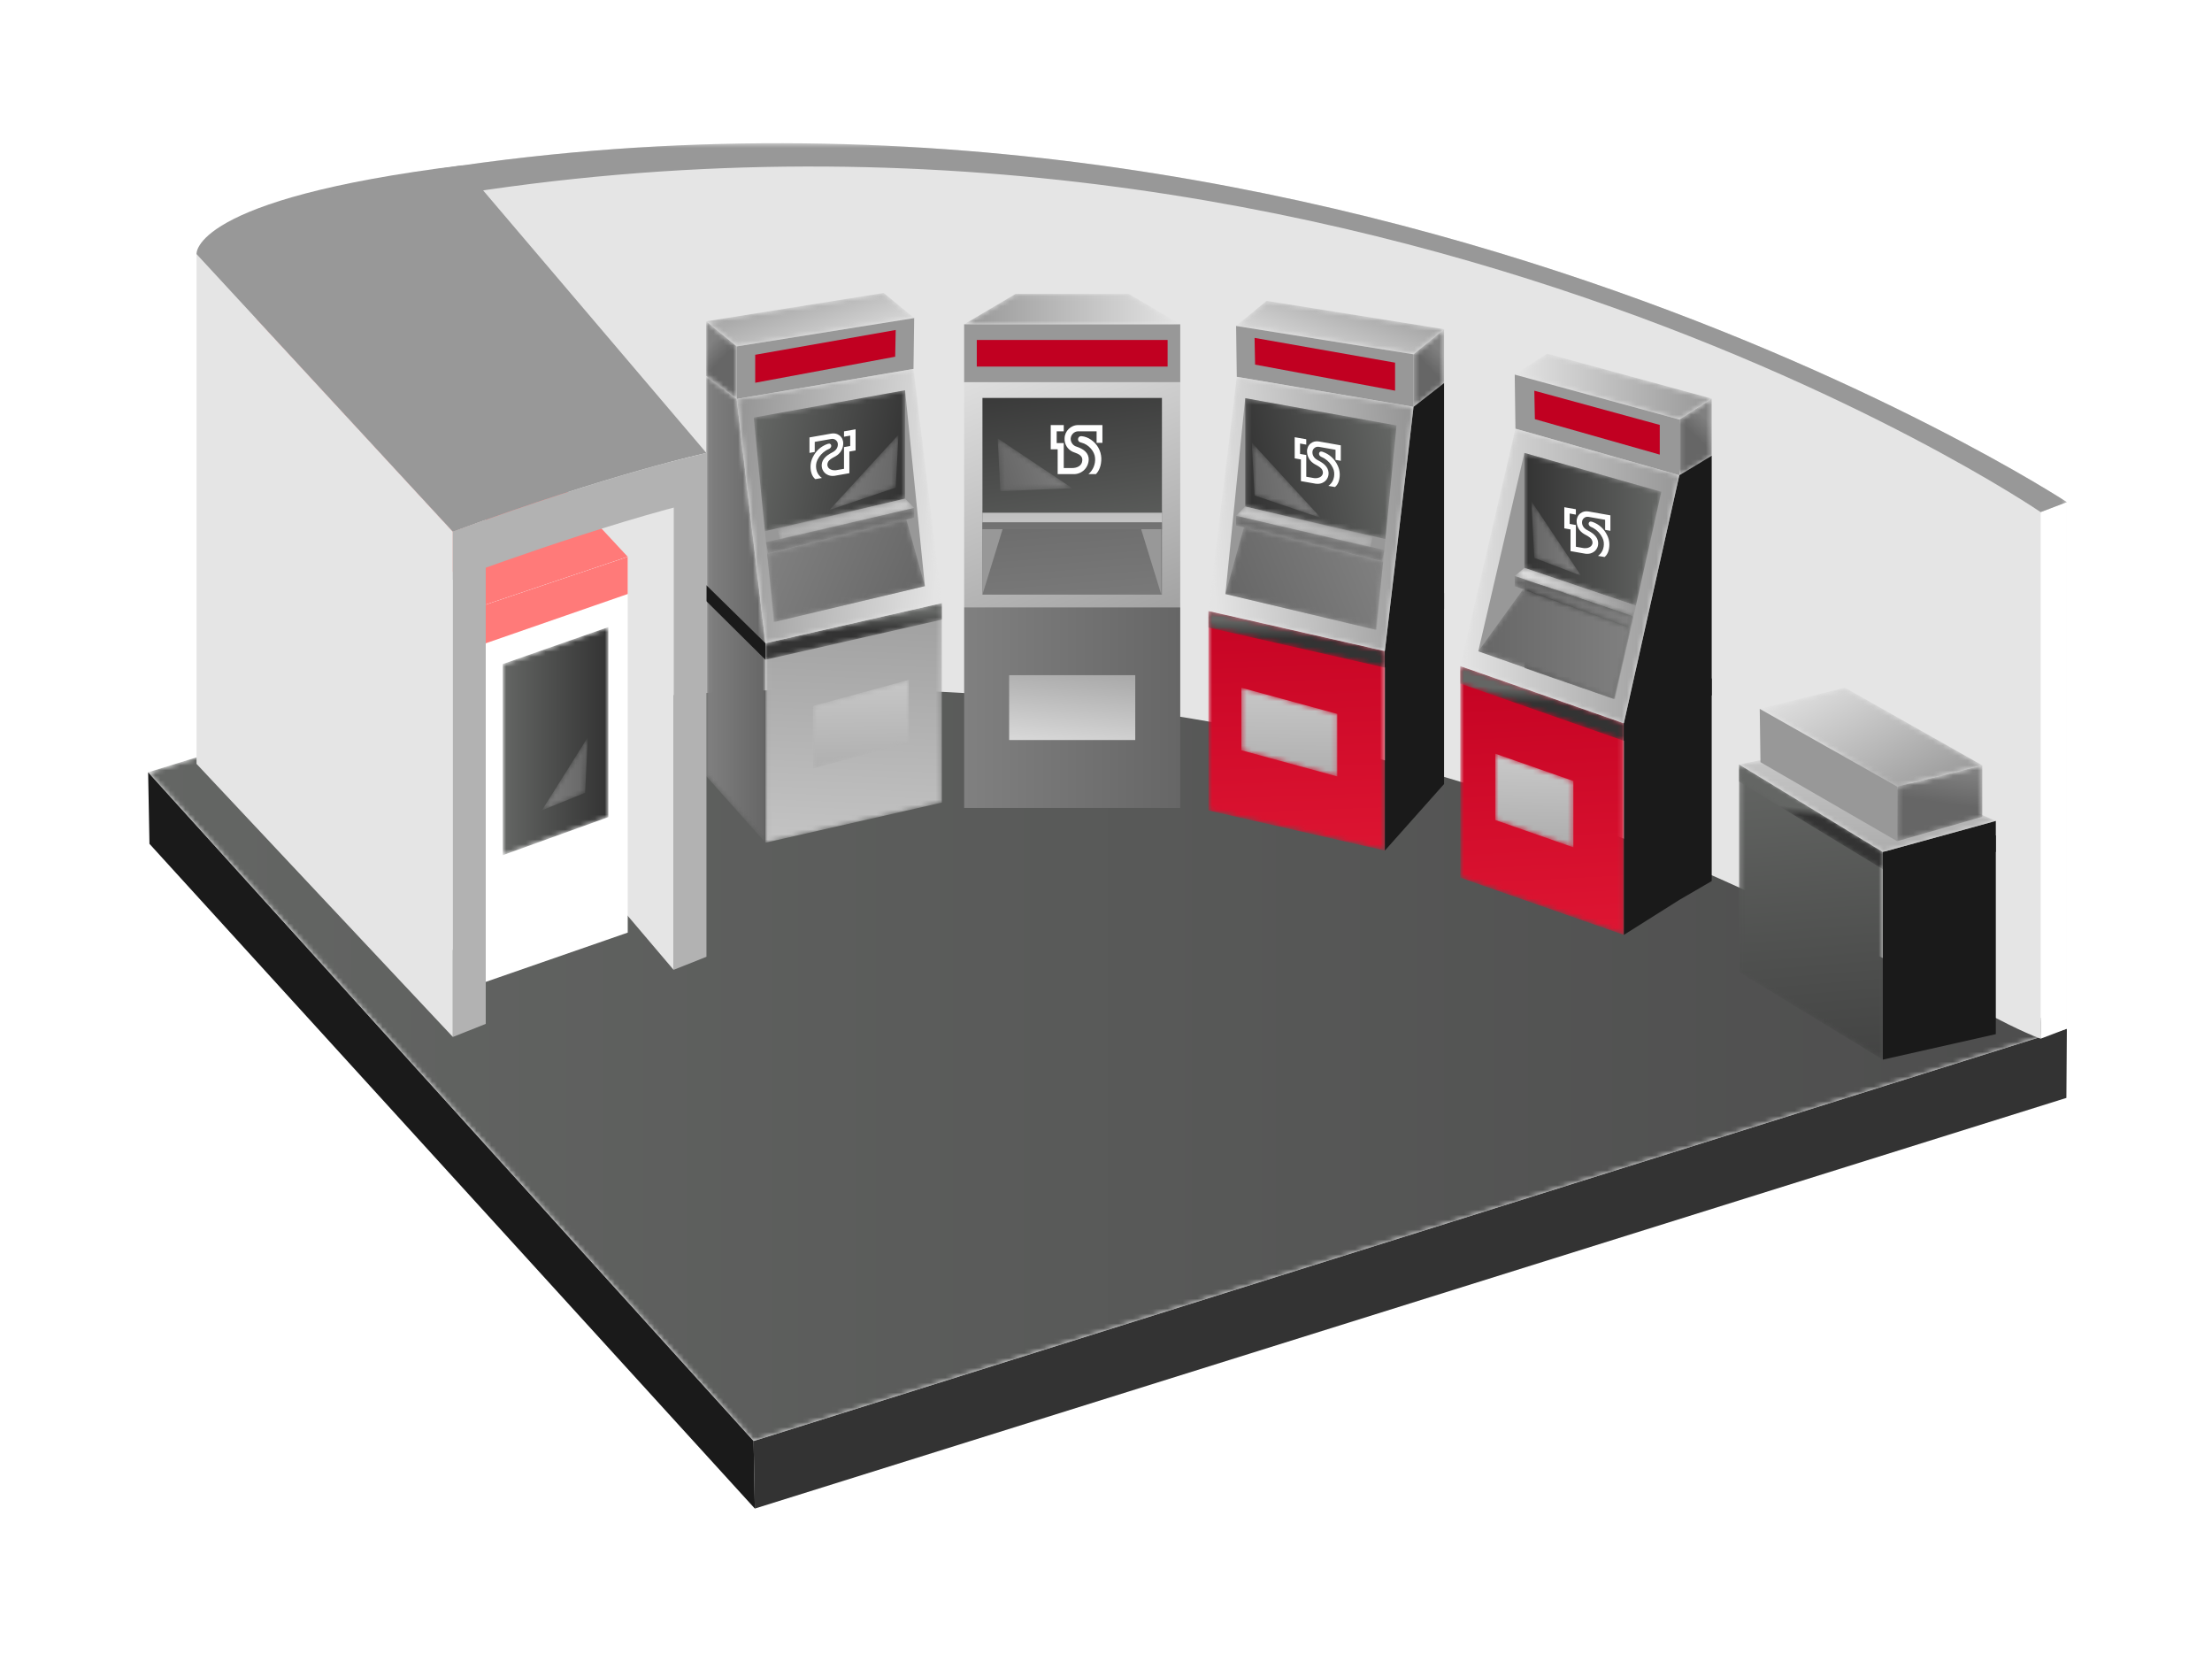 <svg xmlns="http://www.w3.org/2000/svg" xmlns:xlink="http://www.w3.org/1999/xlink" width="448" height="335" viewBox="0 0 448 335">
    <defs>
        <linearGradient id="prefix__b" x1="0%" x2="100%" y1="50%" y2="50%">
            <stop offset="0%" stop-color="#646664"/>
            <stop offset="100%" stop-color="#4D4D4D"/>
        </linearGradient>
        <linearGradient id="prefix__g" x1="100%" x2="-.003%" y1="50.003%" y2="50.003%">
            <stop offset="0%" stop-color="#979797"/>
            <stop offset="100%" stop-color="#E4E4E4"/>
        </linearGradient>
        <linearGradient id="prefix__j" x1="63.359%" x2="50.751%" y1="17.828%" y2="49.484%">
            <stop offset="0%" stop-color="gray"/>
            <stop offset="100%" stop-color="#666"/>
        </linearGradient>
        <linearGradient id="prefix__m" x1="47.962%" x2="53.912%" y1="-14.093%" y2="173.009%">
            <stop offset="0%" stop-color="#C10021"/>
            <stop offset="100%" stop-color="#F0233D"/>
        </linearGradient>
        <linearGradient id="prefix__p" x1="51.459%" x2="50.025%" y1="31.003%" y2="49.676%">
            <stop offset="0%" stop-color="#646664"/>
            <stop offset="100%" stop-color="#333"/>
        </linearGradient>
        <linearGradient id="prefix__s" x1="47.286%" x2="53.089%" y1="176.265%" y2="-93.544%">
            <stop offset="0%" stop-color="#979797"/>
            <stop offset="100%" stop-color="#E4E4E4"/>
        </linearGradient>
        <linearGradient id="prefix__v" x1="99.999%" x2="0%" y1="50%" y2="50%">
            <stop offset="0%" stop-color="#979797"/>
            <stop offset="100%" stop-color="#E4E4E4"/>
        </linearGradient>
        <linearGradient id="prefix__y" x1="99.999%" x2=".001%" y1="50%" y2="50%">
            <stop offset="0%" stop-color="#646664"/>
            <stop offset="100%" stop-color="#333"/>
        </linearGradient>
        <linearGradient id="prefix__B" x1="100.002%" x2=".002%" y1="50%" y2="50%">
            <stop offset="0%" stop-color="#646664"/>
            <stop offset="100%" stop-color="#333"/>
        </linearGradient>
        <linearGradient id="prefix__E" x1="99.998%" x2="-.005%" y1="50.002%" y2="50.002%">
            <stop offset="0%" stop-color="#979797"/>
            <stop offset="100%" stop-color="#E4E4E4"/>
        </linearGradient>
        <linearGradient id="prefix__H" x1="100%" x2="-.005%" y1="50%" y2="50%">
            <stop offset="0%" stop-color="gray"/>
            <stop offset="100%" stop-color="#666"/>
        </linearGradient>
        <linearGradient id="prefix__K" x1="100.011%" x2=".004%" y1="50%" y2="50%">
            <stop offset="0%" stop-color="gray"/>
            <stop offset="100%" stop-color="#666"/>
        </linearGradient>
        <linearGradient id="prefix__N" x1="100.001%" x2="0%" y1="50.001%" y2="50.001%">
            <stop offset="0%" stop-color="gray"/>
            <stop offset="100%" stop-color="#666"/>
        </linearGradient>
        <linearGradient id="prefix__Q" x1="99.998%" x2="-.002%" y1="15.688%" y2="84.314%">
            <stop offset="0%" stop-color="#979797"/>
            <stop offset="100%" stop-color="#E4E4E4"/>
        </linearGradient>
        <linearGradient id="prefix__T" x1="63.353%" x2="50.748%" y1="19.131%" y2="49.467%">
            <stop offset="0%" stop-color="gray"/>
            <stop offset="100%" stop-color="#666"/>
        </linearGradient>
        <linearGradient id="prefix__W" x1="48.096%" x2="53.655%" y1="-22.232%" y2="188.626%">
            <stop offset="0%" stop-color="#C10021"/>
            <stop offset="100%" stop-color="#F0233D"/>
        </linearGradient>
        <linearGradient id="prefix__Z" x1="51.664%" x2="50.029%" y1="18.243%" y2="49.452%">
            <stop offset="0%" stop-color="#646664"/>
            <stop offset="100%" stop-color="#333"/>
        </linearGradient>
        <linearGradient id="prefix__ac" x1="47.508%" x2="52.83%" y1="200.61%" y2="-121.231%">
            <stop offset="0%" stop-color="#979797"/>
            <stop offset="100%" stop-color="#E4E4E4"/>
        </linearGradient>
        <linearGradient id="prefix__af" x1="100%" x2="0%" y1="43.394%" y2="56.584%">
            <stop offset="0%" stop-color="#979797"/>
            <stop offset="100%" stop-color="#E4E4E4"/>
        </linearGradient>
        <linearGradient id="prefix__ai" x1="99.997%" x2="-.001%" y1="39.829%" y2="58.773%">
            <stop offset="0%" stop-color="#646664"/>
            <stop offset="100%" stop-color="#333"/>
        </linearGradient>
        <linearGradient id="prefix__al" x1="100.001%" x2="-.002%" y1="22.259%" y2="80.653%">
            <stop offset="0%" stop-color="#979797"/>
            <stop offset="100%" stop-color="#E4E4E4"/>
        </linearGradient>
        <linearGradient id="prefix__ao" x1="99.999%" x2="-.002%" y1="20.756%" y2="78.312%">
            <stop offset="0%" stop-color="gray"/>
            <stop offset="100%" stop-color="#666"/>
        </linearGradient>
        <linearGradient id="prefix__ar" x1="100.001%" x2=".004%" y1="41.905%" y2="58.089%">
            <stop offset="0%" stop-color="gray"/>
            <stop offset="100%" stop-color="#666"/>
        </linearGradient>
        <linearGradient id="prefix__au" x1="100.002%" x2="-.001%" y1="37.443%" y2="64.46%">
            <stop offset="0%" stop-color="gray"/>
            <stop offset="100%" stop-color="#666"/>
        </linearGradient>
        <linearGradient id="prefix__ax" x1=".001%" x2="100.001%" y1="15.685%" y2="84.305%">
            <stop offset="0%" stop-color="#979797"/>
            <stop offset="100%" stop-color="#E4E4E4"/>
        </linearGradient>
        <linearGradient id="prefix__aA" x1="36.643%" x2="49.248%" y1="19.132%" y2="49.469%">
            <stop offset="0%" stop-color="gray"/>
            <stop offset="100%" stop-color="#666"/>
        </linearGradient>
        <linearGradient id="prefix__aD" x1=".004%" x2="99.997%" y1="50%" y2="50%">
            <stop offset="0%" stop-color="gray"/>
            <stop offset="100%" stop-color="#666"/>
        </linearGradient>
        <linearGradient id="prefix__aG" x1="51.904%" x2="46.345%" y1="-22.232%" y2="188.626%">
            <stop offset="0%" stop-color="#979797"/>
            <stop offset="100%" stop-color="#E4E4E4"/>
        </linearGradient>
        <linearGradient id="prefix__aJ" x1="48.336%" x2="49.971%" y1="18.244%" y2="49.456%">
            <stop offset="0%" stop-color="#646664"/>
            <stop offset="100%" stop-color="#333"/>
        </linearGradient>
        <linearGradient id="prefix__aM" x1="52.491%" x2="47.169%" y1="200.609%" y2="-121.232%">
            <stop offset="0%" stop-color="#979797"/>
            <stop offset="100%" stop-color="#E4E4E4"/>
        </linearGradient>
        <linearGradient id="prefix__aP" x1="-.001%" x2="100%" y1="43.394%" y2="56.584%">
            <stop offset="0%" stop-color="#979797"/>
            <stop offset="100%" stop-color="#E4E4E4"/>
        </linearGradient>
        <linearGradient id="prefix__aS" x1=".002%" x2="100.004%" y1="39.826%" y2="58.772%">
            <stop offset="0%" stop-color="#646664"/>
            <stop offset="100%" stop-color="#333"/>
        </linearGradient>
        <linearGradient id="prefix__aV" x1="-.002%" x2="100.002%" y1="22.258%" y2="80.652%">
            <stop offset="0%" stop-color="#979797"/>
            <stop offset="100%" stop-color="#E4E4E4"/>
        </linearGradient>
        <linearGradient id="prefix__aY" x1=".001%" x2="100.001%" y1="20.755%" y2="78.311%">
            <stop offset="0%" stop-color="gray"/>
            <stop offset="100%" stop-color="#666"/>
        </linearGradient>
        <linearGradient id="prefix__bb" x1="-.003%" x2="99.994%" y1="41.907%" y2="58.092%">
            <stop offset="0%" stop-color="gray"/>
            <stop offset="100%" stop-color="#666"/>
        </linearGradient>
        <linearGradient id="prefix__be" x1="-.002%" x2="100%" y1="37.441%" y2="64.461%">
            <stop offset="0%" stop-color="gray"/>
            <stop offset="100%" stop-color="#666"/>
        </linearGradient>
        <linearGradient id="prefix__bh" x1="47.907%" x2="54.019%" y1="-3.082%" y2="151.873%">
            <stop offset="0%" stop-color="#646664"/>
            <stop offset="100%" stop-color="#333"/>
        </linearGradient>
        <linearGradient id="prefix__bk" x1="50.994%" x2="50.018%" y1="42.387%" y2="49.869%">
            <stop offset="0%" stop-color="#646664"/>
            <stop offset="100%" stop-color="#333"/>
        </linearGradient>
        <linearGradient id="prefix__bn" x1="50.996%" x2="48.968%" y1="179.192%" y2="-97.359%">
            <stop offset="0%" stop-color="#979797"/>
            <stop offset="100%" stop-color="#E4E4E4"/>
        </linearGradient>
        <linearGradient id="prefix__bq" x1="100.001%" x2="0%" y1="90.962%" y2="9.042%">
            <stop offset="0%" stop-color="#979797"/>
            <stop offset="100%" stop-color="#E4E4E4"/>
        </linearGradient>
        <linearGradient id="prefix__bt" x1="56.887%" x2="49.813%" y1="4.718%" y2="49.038%">
            <stop offset="0%" stop-color="gray"/>
            <stop offset="100%" stop-color="#666"/>
        </linearGradient>
        <linearGradient id="prefix__bw" x1="-.001%" x2="100%" y1="49.999%" y2="49.999%">
            <stop offset="0%" stop-color="#646664"/>
            <stop offset="100%" stop-color="#333"/>
        </linearGradient>
        <linearGradient id="prefix__bz" x1="-.008%" x2="100.012%" y1="49.996%" y2="49.996%">
            <stop offset="0%" stop-color="gray"/>
            <stop offset="100%" stop-color="#666"/>
        </linearGradient>
        <linearGradient id="prefix__bH" x1="82.064%" x2="22.58%" y1="133.571%" y2="-21.479%">
            <stop offset="0%" stop-color="#979797"/>
            <stop offset="100%" stop-color="#E4E4E4"/>
        </linearGradient>
        <linearGradient id="prefix__bI" x1=".001%" x2="100.003%" y1="49.999%" y2="49.999%">
            <stop offset="0%" stop-color="gray"/>
            <stop offset="100%" stop-color="#666"/>
        </linearGradient>
        <linearGradient id="prefix__bJ" x1="72.177%" x2="31.029%" y1="-49.209%" y2="134.859%">
            <stop offset="0%" stop-color="#979797"/>
            <stop offset="100%" stop-color="#E4E4E4"/>
        </linearGradient>
        <linearGradient id="prefix__bK" x1="68.997%" x2="33.75%" y1="160.454%" y2="-44.464%">
            <stop offset="0%" stop-color="gray"/>
            <stop offset="100%" stop-color="#666"/>
        </linearGradient>
        <linearGradient id="prefix__bM" x1=".002%" x2="100.001%" y1="49.996%" y2="49.996%">
            <stop offset="0%" stop-color="#979797"/>
            <stop offset="100%" stop-color="#E4E4E4"/>
        </linearGradient>
        <linearGradient id="prefix__bO" x1="59.228%" x2="42.106%" y1="-620.575%" y2="623.584%">
            <stop offset="0%" stop-color="#979797"/>
            <stop offset="100%" stop-color="#E4E4E4"/>
        </linearGradient>
        <linearGradient id="prefix__bP" x1="59.228%" x2="42.106%" y1="720.601%" y2="-523.476%">
            <stop offset="0%" stop-color="gray"/>
            <stop offset="100%" stop-color="#666"/>
        </linearGradient>
        <linearGradient id="prefix__bQ" x1="72.919%" x2="30.395%" y1="147.303%" y2="-33.222%">
            <stop offset="0%" stop-color="#646664"/>
            <stop offset="100%" stop-color="#333"/>
        </linearGradient>
        <linearGradient id="prefix__bS" x1="100.001%" x2=".004%" y1="34.652%" y2="59.523%">
            <stop offset="0%" stop-color="gray"/>
            <stop offset="100%" stop-color="#666"/>
        </linearGradient>
        <path id="prefix__a" d="M36.387 10.661L0 21.908l122.627 135.419 265.978-83.5C365.092 65.265 273.114.663 132.71.66 102.741.659 70.575 3.602 36.387 10.661"/>
        <path id="prefix__d" d="M0.386 0.524L352.604 0.524 352.604 179.827 0.386 179.827z"/>
        <path id="prefix__f" d="M0.781 4.381L34.123 13.469 40.675 9.23 7.332 0.141z"/>
        <path id="prefix__i" d="M0.123 4.469L0.123 15.749 6.675 11.937 6.675 0.23z"/>
        <path id="prefix__l" d="M0.75 43.258L33.876 54.835 33.876 11.988 0.75 0.411z"/>
        <path id="prefix__o" d="M0.75 3.961L33.876 15.537 33.876 11.988 0.75 0.411z"/>
        <path id="prefix__r" d="M0.84 13.578L16.658 19.105 16.658 5.669 0.84 0.14z"/>
        <path id="prefix__u" d="M0.75 48.411L33.876 59.988 45.123 9.749 11.927 0.328z"/>
        <path id="prefix__x" d="M0.739 23.505L23.313 31.154 28.472 8.108 0.739 0.237z"/>
        <path id="prefix__A" d="M0.739 18.8L18.9 25.079 22.851 7.431 0.739 0.983z"/>
        <path id="prefix__D" d="M0.781 2.158L24.816 10.372 25.313 8.154 2.739 0.505z"/>
        <path id="prefix__G" d="M0.781 2.228L24.298 10.685 24.816 8.372 0.781 0.158z"/>
        <path id="prefix__J" d="M0.749 11.494L10.221 15.105 0.156 0.032z"/>
        <path id="prefix__M" d="M0.401 13.408L27.9 23.079 31.298 8.685 9.484 0.841z"/>
        <path id="prefix__P" d="M0.348 5.532L36.289 11.268 42.467 6.183 6.525 0.446z"/>
        <path id="prefix__S" d="M0.289 5.268L0.289 15.903 6.467 11.22 6.467 0.183z"/>
        <path id="prefix__V" d="M0.739 40.645L36.476 48.765 36.476 8.371 0.739 0.252z"/>
        <path id="prefix__Y" d="M0.739 3.598L36.476 11.718 36.476 8.371 0.739 0.252z"/>
        <path id="prefix__ab" d="M0.423 13.456L19.844 18.749 19.844 6.082 0.423 0.788z"/>
        <path id="prefix__ae" d="M0.739 48.252L36.476 56.371 42.289 6.903 6.487 0.828z"/>
        <path id="prefix__ah" d="M0.195 22.089L28.585 28.683 30.848 5.675 0.195 0.153z"/>
        <path id="prefix__ak" d="M0.348 1.973L27.515 8.434 27.983 6.26 2.195 0.089z"/>
        <path id="prefix__an" d="M0.348 2.924L29.889 10.173 30.378 7.907 0.348 0.973z"/>
        <path id="prefix__aq" d="M1.09 10.859L14.528 15.402 0.53 0.152z"/>
        <path id="prefix__at" d="M0.181 13.813L30.614 21.073 32.133 7.269 3.954 0.219z"/>
        <path id="prefix__aw" d="M0.032 6.583L6.21 11.669 42.151 5.93 35.974 0.846z"/>
        <path id="prefix__az" d="M0.032 11.619L6.21 16.302 6.21 5.669 0.032 0.583z"/>
        <path id="prefix__aC" d="M0.032 81.693L12.023 95.165 12.023 54.772 6.21 5.302 0.032 0.497z"/>
        <path id="prefix__aF" d="M0.023 8.772L0.023 49.165 35.76 41.046 35.76 0.652z"/>
        <path id="prefix__aI" d="M0.023 8.772L0.023 12.117 35.76 3.998 35.76 0.652z"/>
        <path id="prefix__aL" d="M0.655 5.482L0.655 18.149 20.076 12.855 20.076 0.188z"/>
        <path id="prefix__aO" d="M0.21 6.302L6.023 55.772 41.76 47.652 36.011 0.227z"/>
        <path id="prefix__aR" d="M0.651 6.075L2.914 29.083 31.303 22.489 31.303 0.554z"/>
        <path id="prefix__aU" d="M0.516 6.66L0.984 8.834 28.151 2.373 26.303 0.489z"/>
        <path id="prefix__aX" d="M0.121 7.307L0.609 9.573 30.151 2.324 30.151 0.373z"/>
        <path id="prefix__ba" d="M0.971 15.801L14.409 11.257 14.969 0.552z"/>
        <path id="prefix__bd" d="M0.366 7.669L1.885 21.472 32.318 14.214 28.544 0.62z"/>
        <path id="prefix__bg" d="M0.2 42.356L29.324 60.094 29.324 18.056 0.2 0.319z"/>
        <path id="prefix__bj" d="M0.2 3.801L29.324 21.538 29.324 18.056 0.2 0.319z"/>
        <path id="prefix__bm" d="M0.2 4.319L29.324 22.056 52.215 15.757 17.85 0.796z"/>
        <path id="prefix__bp" d="M0.405 5.067L28.241 20.799 45.48 16.505 17.644 0.772z"/>
        <path id="prefix__bs" d="M0.241 4.799L0.241 15.867 17.48 10.914 17.48 0.505z"/>
        <path id="prefix__bv" d="M0.816 7.992L0.816 46.696 22.216 38.976 22.216 0.501z"/>
        <path id="prefix__by" d="M0.759 15.604L9.505 12.06 10.051 0.815z"/>
        <path id="prefix__bB" d="M1.104 0.2L1.605 0.2 1.605 106.827 1.104 106.827z"/>
        <path id="prefix__bD" d="M0.387 0.524L352.605 0.524 352.605 181.853 0.387 181.853z"/>
        <path id="prefix__bF" d="M0 277L388.605 277 388.605 0.524 0 0.524z"/>
        <path id="prefix__bL" d="M22.153 0.034L10.693 0.034 0.271 6.194 22.153 6.194 44.034 6.194 33.612 0.034z"/>
        <path id="prefix__bR" d="M0.608 10.994L15.153 10.37 0.049 0.286z"/>
    </defs>
    <g fill="none" fill-rule="evenodd">
        <path fill="#333" d="M122.627 263.803L122.88 277.476 388.508 194.321 388.605 180.303z" transform="translate(30 28)"/>
        <path fill="#1A1A1A" d="M0.27 142.869L122.88 277.476 122.627 263.803 0 128.384z" transform="translate(30 28)"/>
        <g transform="translate(30 28) translate(0 106.476)">
            <mask id="prefix__c" fill="#fff">
                <use xlink:href="#prefix__a"/>
            </mask>
            <path fill="url(#prefix__b)" d="M36.387 10.661L0 21.908l122.627 135.419 265.978-83.5C365.092 65.265 273.114.663 132.71.66 102.741.659 70.575 3.602 36.387 10.661" mask="url(#prefix__c)"/>
        </g>
        <g transform="translate(30 28) translate(36 .476)">
            <mask id="prefix__e" fill="#fff">
                <use xlink:href="#prefix__d"/>
            </mask>
            <path fill="#E5E5E5" d="M352.604 179.827C324.074 169.437 194.745 76.263.386 116.391V9.764C194.746-30.364 352.604 73.2 352.604 73.2v106.627" mask="url(#prefix__e)"/>
            <path fill="#E5E5E5" d="M347.302 181.853c-28.53-10.39-147.25-100.664-341.607-60.535V14.69c194.357-40.13 341.607 60.536 341.607 60.536v106.626"/>
            <path fill="#B2B2B2" d="M0.387 9.765L5.695 14.691 5.695 121.318 0.387 116.661z"/>
            <path fill="#FFF" d="M347.302 181.853L352.605 179.828 352.605 73.201 347.302 75.227zM256.101 83.557l2.8.75-.002-.015v-4.02l.002-.04 1.167.313v-3.978c-.726-.195-1.448-.39-2.173-.583v1.01c.39.106.776.209 1.163.313v1.954c-.019-.005-.034-.01-.05-.013l-1.063-.285c-.06-.015-.053-.02-.053.04 0 1.325 0 2.652-.002 3.977l-.001.055-.043-.012-1.356-.363c-.079-.022-.158-.046-.236-.077-.288-.111-.558-.273-.807-.49-.228-.196-.423-.42-.553-.69-.174-.365-.183-.693-.017-.972.096-.16.252-.247.427-.31.197-.07.415-.095.632-.118.227-.023.46-.038.674-.1.457-.132.784-.416.972-.856.084-.193.134-.403.156-.628.019-.207.022-.418-.022-.638-.129-.675-.47-1.264-1.016-1.765-.377-.35-.798-.568-1.25-.688l-4.01-1.075c-.016-.004-.03-.01-.047-.013v2.914l.043.007c.3.082.601.162.9.242l.048.01v-.046-1.804c0-.037.01-.044.046-.034l3.044.817c.052.014.105.029.155.05.272.105.505.283.701.523.24.294.387.612.403.953.01.262-.043.495-.175.685-.166.238-.414.354-.714.39-.2.024-.404.036-.6.064-.343.049-.662.143-.939.317-.35.22-.56.553-.602 1.015-.031.344.022.7.156 1.064.212.57.564 1.059 1.04 1.47.325.282.677.49 1.053.625.048.019.1.036.15.055"/>
            <path fill="#FFF" d="M253.732 82.906c-.09-.112-.185-.22-.269-.335-.422-.573-.687-1.182-.792-1.826-.048-.295-.059-.58-.032-.859.03-.292.123-.547.267-.772.36-.568.892-.907 1.58-1.036.168-.03.347-.032.524-.037.124-.004.245-.017.337-.09.137-.109.178-.269.115-.474-.062-.203-.196-.356-.392-.435-.097-.039-.2-.06-.298-.069-1.27-.106-2.198.345-2.79 1.331-.199.332-.32.71-.369 1.13-.03.26-.026.53-.004.803.026.324.084.651.184.982.142.47.354.916.677 1.327.012.014.031.03.045.035l1.208.324.01.001"/>
        </g>
        <g transform="translate(30 28) translate(276 43.476)">
            <mask id="prefix__h" fill="#fff">
                <use xlink:href="#prefix__f"/>
            </mask>
            <path fill="url(#prefix__g)" d="M0.781 4.381L34.123 13.469 40.675 9.23 7.332 0.141z" mask="url(#prefix__h)"/>
        </g>
        <g>
            <path fill="#989898" d="M0.78 0.381L0.927 11.328 34.123 20.749 34.123 9.469z" transform="translate(30 28) translate(276 47.476)"/>
            <path fill="#C10021" d="M4.749 3.64L4.862 9.401 30.153 16.578 30.153 10.565z" transform="translate(30 28) translate(276 47.476)"/>
        </g>
        <g transform="translate(30 28) translate(310 52.476)">
            <mask id="prefix__k" fill="#fff">
                <use xlink:href="#prefix__i"/>
            </mask>
            <path fill="url(#prefix__j)" d="M0.123 4.469L0.123 15.749 6.675 11.937 6.675 0.23z" mask="url(#prefix__k)"/>
        </g>
        <path fill="#1A1A1A" d="M298.876 161.311L298.876 118.464 310.123 68.225 316.675 64.283 316.675 150.411 310.123 154.222z" transform="translate(30 28)"/>
        <g transform="translate(30 28) translate(265 106.476)">
            <mask id="prefix__n" fill="#fff">
                <use xlink:href="#prefix__l"/>
            </mask>
            <path fill="url(#prefix__m)" d="M0.75 43.258L33.876 54.835 33.876 11.988 0.75 0.411z" mask="url(#prefix__n)"/>
        </g>
        <g transform="translate(30 28) translate(265 106.476)">
            <mask id="prefix__q" fill="#fff">
                <use xlink:href="#prefix__o"/>
            </mask>
            <path fill="url(#prefix__p)" d="M0.75 3.961L33.876 15.537 33.876 11.988 0.75 0.411z" mask="url(#prefix__q)"/>
        </g>
        <g transform="translate(30 28) translate(272 124.476)">
            <mask id="prefix__t" fill="#fff">
                <use xlink:href="#prefix__r"/>
            </mask>
            <path fill="url(#prefix__s)" d="M0.84 13.578L16.658 19.105 16.658 5.669 0.84 0.14z" mask="url(#prefix__t)"/>
        </g>
        <path fill="#1A1A1A" d="M298.876 122.013L316.675 112.797 316.675 109.368 298.876 118.464z" transform="translate(30 28)"/>
        <g transform="translate(30 28) translate(265 58.476)">
            <mask id="prefix__w" fill="#fff">
                <use xlink:href="#prefix__u"/>
            </mask>
            <path fill="url(#prefix__v)" d="M0.75 48.411L33.876 59.988 45.123 9.749 11.927 0.328z" mask="url(#prefix__w)"/>
        </g>
        <path fill="#989898" d="M306.472 71.584L297.076 113.555 269.402 103.885 278.74 63.714z" transform="translate(30 28)"/>
        <g transform="translate(30 28) translate(278 63.476)">
            <mask id="prefix__z" fill="#fff">
                <use xlink:href="#prefix__x"/>
            </mask>
            <path fill="url(#prefix__y)" d="M0.739 23.505L23.313 31.154 28.472 8.108 0.739 0.237z" mask="url(#prefix__z)"/>
        </g>
        <g transform="translate(30 28) translate(278 88.476)">
            <mask id="prefix__C" fill="#fff">
                <use xlink:href="#prefix__A"/>
            </mask>
            <path fill="url(#prefix__B)" d="M0.739 18.8L18.9 25.079 22.851 7.431 0.739 0.983z" mask="url(#prefix__C)"/>
        </g>
        <g transform="translate(30 28) translate(276 86.476)">
            <mask id="prefix__F" fill="#fff">
                <use xlink:href="#prefix__D"/>
            </mask>
            <path fill="url(#prefix__E)" d="M0.781 2.158L24.816 10.372 25.313 8.154 2.739 0.505z" mask="url(#prefix__F)"/>
        </g>
        <g transform="translate(30 28) translate(276 88.476)">
            <mask id="prefix__I" fill="#fff">
                <use xlink:href="#prefix__G"/>
            </mask>
            <path fill="url(#prefix__H)" d="M0.781 2.228L24.298 10.685 24.816 8.372 0.781 0.158z" mask="url(#prefix__I)"/>
        </g>
        <g transform="translate(30 28) translate(280 73.476)">
            <mask id="prefix__L" fill="#fff">
                <use xlink:href="#prefix__J"/>
            </mask>
            <path fill="url(#prefix__K)" d="M0.749 11.494L10.221 15.105 0.156 0.032z" mask="url(#prefix__L)"/>
        </g>
        <g transform="translate(30 28) translate(269 90.476)">
            <mask id="prefix__O" fill="#fff">
                <use xlink:href="#prefix__M"/>
            </mask>
            <path fill="url(#prefix__N)" d="M0.401 13.408L27.9 23.079 31.298 8.685 9.484 0.841z" mask="url(#prefix__O)"/>
        </g>
        <g fill="#FFF">
            <path d="M57.093 20.65l-3.012-.531v-4.342l-.001-.043c-.421-.075-.84-.148-1.257-.223v-4.28l2.34.412v1.088c-.42-.073-.835-.146-1.253-.222v2.104c.02.005.037.008.055.01l1.144.203c.064.01.058.003.058.067v4.28c0 .02 0 .039.002.06l.047.01 1.459.257c.084.012.169.024.253.03.31.015.6-.027.869-.142.246-.102.456-.25.595-.479.187-.31.197-.657.017-1.037-.102-.218-.27-.387-.458-.537-.213-.17-.447-.302-.681-.43-.245-.135-.493-.26-.723-.43-.494-.362-.845-.823-1.05-1.387-.09-.247-.141-.497-.164-.75-.021-.231-.024-.46.02-.676.14-.665.509-1.135 1.095-1.414.408-.194.86-.23 1.345-.143 1.439.255 2.877.508 4.316.761.016.004.034.005.05.008v3.135c-.015-.003-.031-.008-.045-.01l-.97-.171c-.016-.003-.032-.008-.051-.011v-.052-1.94c0-.04-.01-.052-.05-.06-1.091-.19-2.183-.383-3.275-.575-.056-.01-.112-.018-.167-.02-.291-.017-.543.063-.754.228-.26.202-.418.472-.433.832-.011.277.045.553.187.82.179.336.446.579.769.761.214.123.434.233.647.358.368.215.712.468 1.009.79.378.404.603.863.648 1.378.034.387-.023.744-.168 1.072-.227.514-.607.87-1.12 1.085-.35.146-.727.203-1.131.17l-.162-.015" transform="translate(30 28) translate(234 63.476)"/>
            <path d="M59.642 21.083c.097-.078.198-.149.29-.232.454-.414.738-.944.852-1.586.052-.294.063-.598.035-.909-.03-.328-.134-.648-.288-.96-.387-.784-.96-1.402-1.7-1.869-.181-.115-.375-.2-.565-.292-.133-.062-.264-.134-.362-.256-.148-.183-.192-.375-.123-.566.066-.188.21-.29.422-.28.103.004.214.03.32.068 1.367.493 2.365 1.422 3.002 2.767.215.452.346.917.398 1.39.032.294.027.582.003.868-.026.336-.09.661-.197.968-.152.438-.382.817-.73 1.105-.01.01-.032.018-.047.015l-1.3-.228c-.004 0-.008-.003-.01-.003M5.3 8.8c.88.08 1.759.16 2.639.242l-.001-.013V5.238c0-.01 0-.022.002-.037.368.034.734.068 1.1.1v-3.75l-2.05-.188v.954l1.098.1V4.26l-.048-.005c-.334-.03-.668-.06-1.002-.092-.056-.005-.051-.01-.051.047v3.749l-.002.053-.04-.004-1.28-.118c-.073-.007-.147-.017-.22-.032-.272-.058-.527-.165-.762-.328-.215-.147-.4-.326-.521-.56-.164-.315-.173-.622-.015-.913.09-.166.237-.275.4-.361.189-.1.393-.161.598-.218.215-.06.432-.112.634-.205.432-.202.74-.524.918-.97.079-.195.124-.402.145-.618.019-.198.02-.398-.02-.6-.121-.613-.444-1.111-.957-1.493-.357-.266-.753-.403-1.178-.441L.906.805.862.799v2.748h.04l.849.078c.014 0 .028 0 .045.002v-.044l-.001-1.701c0-.035.01-.042.044-.04.956.09 1.913.177 2.87.265.048.005.098.01.146.02.256.056.475.184.66.378.227.237.366.512.38.832.009.245-.04.473-.164.674-.156.252-.391.402-.673.486-.19.057-.381.102-.568.16-.322.104-.623.246-.883.455-.33.267-.53.616-.568 1.057-.03.33.02.656.147.977.199.505.532.905.98 1.215.307.21.638.347.992.414L5.3 8.8" transform="translate(30 28) translate(234 63.476)"/>
            <path d="M3.066 8.581c-.085-.09-.174-.177-.253-.27-.399-.47-.648-1-.747-1.59-.045-.27-.056-.538-.03-.804.026-.28.116-.537.251-.774.341-.595.841-1.003 1.49-1.239.158-.057.327-.088.494-.122.117-.024.232-.056.318-.14.128-.126.167-.284.108-.466-.058-.182-.185-.304-.369-.346-.092-.02-.19-.023-.28-.015-1.199.112-2.074.691-2.63 1.72-.19.345-.304.722-.349 1.124-.028.25-.024.504-.004.76.024.301.08.6.173.893.134.42.334.806.64 1.14.01.011.027.024.042.025.378.036.758.07 1.137.105h.01" transform="translate(30 28) translate(234 63.476)"/>
        </g>
        <g transform="translate(30 28) translate(220 32.476)">
            <mask id="prefix__R" fill="#fff">
                <use xlink:href="#prefix__P"/>
            </mask>
            <path fill="url(#prefix__Q)" d="M0.348 5.532L36.289 11.268 42.467 6.183 6.525 0.446z" mask="url(#prefix__R)"/>
        </g>
        <g>
            <path fill="#989898" d="M0.348 0.531L0.488 10.827 36.289 16.902 36.289 6.268z" transform="translate(30 28) translate(220 37.476)"/>
            <path fill="#C10021" d="M4.09 2.944L4.196 8.355 32.547 13.631 32.547 7.961z" transform="translate(30 28) translate(220 37.476)"/>
        </g>
        <g transform="translate(30 28) translate(256 38.476)">
            <mask id="prefix__U" fill="#fff">
                <use xlink:href="#prefix__S"/>
            </mask>
            <path fill="url(#prefix__T)" d="M0.289 5.268L0.289 15.903 6.467 11.22 6.467 0.183z" mask="url(#prefix__U)"/>
        </g>
        <path fill="#1A1A1A" d="M250.476 144.241L250.476 103.847 256.288 54.379 262.466 49.573 262.466 130.768z" transform="translate(30 28)"/>
        <g transform="translate(30 28) translate(214 95.476)">
            <mask id="prefix__X" fill="#fff">
                <use xlink:href="#prefix__V"/>
            </mask>
            <path fill="url(#prefix__W)" d="M0.739 40.645L36.476 48.765 36.476 8.371 0.739 0.252z" mask="url(#prefix__X)"/>
        </g>
        <g transform="translate(30 28) translate(214 95.476)">
            <mask id="prefix__aa" fill="#fff">
                <use xlink:href="#prefix__Y"/>
            </mask>
            <path fill="url(#prefix__Z)" d="M0.739 3.598L36.476 11.718 36.476 8.371 0.739 0.252z" mask="url(#prefix__aa)"/>
        </g>
        <g transform="translate(30 28) translate(221 110.476)">
            <mask id="prefix__ad" fill="#fff">
                <use xlink:href="#prefix__ab"/>
            </mask>
            <path fill="url(#prefix__ac)" d="M0.423 13.456L19.844 18.749 19.844 6.082 0.423 0.788z" mask="url(#prefix__ad)"/>
        </g>
        <path fill="#1A1A1A" d="M250.476 107.194L262.466 95.309 262.466 92.078 250.476 103.847z" transform="translate(30 28)"/>
        <g transform="translate(30 28) translate(214 47.476)">
            <mask id="prefix__ag" fill="#fff">
                <use xlink:href="#prefix__ae"/>
            </mask>
            <path fill="url(#prefix__af)" d="M0.739 48.252L36.476 56.371 42.289 6.903 6.487 0.828z" mask="url(#prefix__ag)"/>
        </g>
        <path fill="#989898" d="M252.848 58.152L248.78 99.519 218.181 92.29 222.195 52.63z" transform="translate(30 28)"/>
        <g transform="translate(30 28) translate(222 52.476)">
            <mask id="prefix__aj" fill="#fff">
                <use xlink:href="#prefix__ah"/>
            </mask>
            <path fill="url(#prefix__ai)" d="M0.195 22.089L28.585 28.683 30.848 5.675 0.195 0.153z" mask="url(#prefix__aj)"/>
        </g>
        <g transform="translate(30 28) translate(220 74.476)">
            <mask id="prefix__am" fill="#fff">
                <use xlink:href="#prefix__ak"/>
            </mask>
            <path fill="url(#prefix__al)" d="M0.348 1.973L27.515 8.434 27.983 6.26 2.195 0.089z" mask="url(#prefix__am)"/>
        </g>
        <g transform="translate(30 28) translate(220 75.476)">
            <mask id="prefix__ap" fill="#fff">
                <use xlink:href="#prefix__an"/>
            </mask>
            <path fill="url(#prefix__ao)" d="M0.348 2.924L29.889 10.173 30.378 7.907 0.348 0.973z" mask="url(#prefix__ap)"/>
        </g>
        <g transform="translate(30 28) translate(223 61.476)">
            <mask id="prefix__as" fill="#fff">
                <use xlink:href="#prefix__aq"/>
            </mask>
            <path fill="url(#prefix__ar)" d="M1.09 10.859L14.528 15.402 0.53 0.152z" mask="url(#prefix__as)"/>
        </g>
        <g transform="translate(30 28) translate(218 78.476)">
            <mask id="prefix__av" fill="#fff">
                <use xlink:href="#prefix__at"/>
            </mask>
            <path fill="url(#prefix__au)" d="M0.181 13.813L30.614 21.073 32.133 7.269 3.954 0.219z" mask="url(#prefix__av)"/>
        </g>
        <g fill="#FFF">
            <path d="M104.488 9.475l-3.012-.53.001-.016V4.603c0-.013 0-.025-.002-.043l-1.257-.222V.057l2.34.412v1.088l-1.253-.221V3.44l.055.009 1.144.202c.064.012.058.004.058.068v4.28l.003.06.046.009 1.46.257c.084.014.168.025.252.03.31.017.601-.027.87-.14.245-.103.455-.251.594-.48.187-.31.197-.658.017-1.038-.102-.218-.27-.387-.458-.536-.213-.17-.447-.302-.68-.43-.246-.135-.494-.261-.724-.43-.494-.362-.845-.823-1.049-1.387-.09-.248-.142-.498-.165-.75-.02-.231-.024-.46.021-.677.14-.664.51-1.134 1.094-1.413.408-.195.861-.23 1.345-.143l4.316.76c.016.004.034.006.05.009v3.136c-.015-.005-.03-.01-.045-.011l-.969-.172-.052-.011V4.59l.001-1.941c0-.04-.01-.051-.05-.058-1.092-.191-2.183-.385-3.276-.577-.056-.01-.112-.017-.167-.02-.29-.016-.543.064-.754.228-.259.202-.418.473-.433.834-.01.276.045.552.187.819.18.336.446.578.77.762.213.12.433.232.646.357.368.215.712.468 1.01.789.377.406.602.863.647 1.379.034.386-.023.744-.168 1.07-.226.515-.607.87-1.119 1.087-.35.146-.728.202-1.132.169l-.162-.014" transform="translate(30 28) translate(132 60.476)"/>
            <path d="M107.038 9.908c.097-.077.198-.149.289-.232.455-.414.739-.943.853-1.586.051-.294.063-.597.034-.909-.03-.328-.133-.648-.287-.96-.388-.783-.96-1.402-1.7-1.869-.181-.115-.375-.2-.565-.29-.134-.064-.265-.135-.362-.258-.147-.183-.192-.375-.124-.565.066-.189.211-.29.422-.28.104.003.215.03.32.067 1.368.493 2.366 1.422 3.003 2.767.215.452.345.918.397 1.39.033.294.028.582.004.868-.027.336-.09.661-.197.968-.153.438-.382.817-.73 1.105-.011.01-.032.018-.048.015l-1.299-.228c-.004 0-.008-.002-.01-.003M4.2 10.2l-2.64.241.001-.012V6.637c0-.01 0-.02-.002-.037l-1.1.102v-3.75c.683-.064 1.366-.126 2.05-.189v.953l-1.098.1V5.66c.017 0 .032-.003.048-.004.334-.03.668-.06 1.002-.092.056-.005.051-.01.051.046v3.75l.001.052c.017 0 .03-.003.041-.004l1.28-.117c.073-.007.147-.018.22-.033.271-.058.527-.165.762-.327.215-.148.4-.327.521-.56.164-.315.173-.622.014-.913-.09-.167-.236-.276-.4-.362-.188-.1-.392-.16-.597-.217-.215-.06-.432-.113-.634-.206-.432-.2-.74-.524-.918-.969-.079-.196-.124-.403-.145-.618-.019-.198-.02-.398.02-.599.121-.614.444-1.112.957-1.495.357-.266.753-.402 1.178-.44l3.781-.347c.014 0 .03-.003.043-.005v2.747l-.04.001-.848.077c-.015.002-.028.002-.045.002v-.044l.001-1.7c0-.035-.01-.043-.044-.04-.957.09-1.913.176-2.87.265-.049.004-.098.01-.146.02-.256.055-.475.184-.66.377-.227.238-.367.512-.38.832-.009.245.04.473.164.675.156.252.391.401.673.486.19.056.381.101.568.16.322.103.623.245.883.455.33.267.528.615.568 1.057.03.33-.02.656-.148.977-.198.504-.53.905-.98 1.214-.306.211-.637.348-.99.414l-.143.026" transform="translate(30 28) translate(132 60.476)"/>
            <path d="M6.433 9.98c.085-.09.174-.177.253-.27.398-.47.648-1 .747-1.59.045-.27.056-.537.03-.803-.026-.28-.116-.538-.252-.774-.34-.596-.84-1.003-1.488-1.239-.16-.058-.328-.088-.495-.123-.117-.022-.232-.054-.318-.14-.128-.125-.167-.284-.11-.466.06-.18.187-.304.37-.345.093-.02.19-.023.282-.016 1.198.112 2.073.692 2.63 1.72.188.345.303.723.348 1.125.028.25.024.503.004.758-.024.303-.08.601-.173.896-.134.419-.334.805-.64 1.139-.01.011-.027.024-.042.024-.378.037-.758.072-1.138.106-.003 0-.006 0-.008-.002" transform="translate(30 28) translate(132 60.476)"/>
        </g>
        <g transform="translate(30 28) translate(113 30.476)">
            <mask id="prefix__ay" fill="#fff">
                <use xlink:href="#prefix__aw"/>
            </mask>
            <path fill="url(#prefix__ax)" d="M0.032 6.583L6.21 11.669 42.151 5.93 35.974 0.846z" mask="url(#prefix__ay)"/>
        </g>
        <g>
            <path fill="#989898" d="M36.151 0.931L36.011 11.227 0.21 17.303 0.21 6.669z" transform="translate(30 28) translate(119 35.476)"/>
            <path fill="#C10021" d="M32.409 3.344L32.303 8.756 3.952 14.031 3.952 8.362z" transform="translate(30 28) translate(119 35.476)"/>
        </g>
        <g transform="translate(30 28) translate(113 36.476)">
            <mask id="prefix__aB" fill="#fff">
                <use xlink:href="#prefix__az"/>
            </mask>
            <path fill="url(#prefix__aA)" d="M0.032 11.619L6.21 16.302 6.21 5.669 0.032 0.583z" mask="url(#prefix__aB)"/>
        </g>
        <g transform="translate(30 28) translate(113 47.476)">
            <mask id="prefix__aE" fill="#fff">
                <use xlink:href="#prefix__aC"/>
            </mask>
            <path fill="url(#prefix__aD)" d="M0.032 81.693L12.023 95.165 12.023 54.772 6.21 5.302 0.032 0.497z" mask="url(#prefix__aE)"/>
        </g>
        <g transform="translate(30 28) translate(125 93.476)">
            <mask id="prefix__aH" fill="#fff">
                <use xlink:href="#prefix__aF"/>
            </mask>
            <path fill="url(#prefix__aG)" d="M0.023 8.772L0.023 49.165 35.76 41.046 35.76 0.652z" mask="url(#prefix__aH)"/>
        </g>
        <g transform="translate(30 28) translate(125 93.476)">
            <mask id="prefix__aK" fill="#fff">
                <use xlink:href="#prefix__aI"/>
            </mask>
            <path fill="url(#prefix__aJ)" d="M0.023 8.772L0.023 12.117 35.76 3.998 35.76 0.652z" mask="url(#prefix__aK)"/>
        </g>
        <g transform="translate(30 28) translate(134 109.476)">
            <mask id="prefix__aN" fill="#fff">
                <use xlink:href="#prefix__aL"/>
            </mask>
            <path fill="url(#prefix__aM)" d="M0.655 5.482L0.655 18.149 20.076 12.855 20.076 0.188z" mask="url(#prefix__aN)"/>
        </g>
        <path fill="#1A1A1A" d="M125.022 105.593L113.032 93.708 113.032 90.477 125.022 102.247z" transform="translate(30 28)"/>
        <g transform="translate(30 28) translate(119 46.476)">
            <mask id="prefix__aQ" fill="#fff">
                <use xlink:href="#prefix__aO"/>
            </mask>
            <path fill="url(#prefix__aP)" d="M0.21 6.302L6.023 55.772 41.76 47.652 36.011 0.227z" mask="url(#prefix__aQ)"/>
        </g>
        <path fill="#989898" d="M122.651 56.551L126.719 97.919 157.318 90.69 153.303 51.03z" transform="translate(30 28)"/>
        <g transform="translate(30 28) translate(122 50.476)">
            <mask id="prefix__aT" fill="#fff">
                <use xlink:href="#prefix__aR"/>
            </mask>
            <path fill="url(#prefix__aS)" d="M0.651 6.075L2.914 29.083 31.303 22.489 31.303 0.554z" mask="url(#prefix__aT)"/>
        </g>
        <g transform="translate(30 28) translate(127 72.476)">
            <mask id="prefix__aW" fill="#fff">
                <use xlink:href="#prefix__aU"/>
            </mask>
            <path fill="url(#prefix__aV)" d="M0.516 6.66L0.984 8.834 28.151 2.373 26.303 0.489z" mask="url(#prefix__aW)"/>
        </g>
        <g transform="translate(30 28) translate(125 74.476)">
            <mask id="prefix__aZ" fill="#fff">
                <use xlink:href="#prefix__aX"/>
            </mask>
            <path fill="url(#prefix__aY)" d="M0.121 7.307L0.609 9.573 30.151 2.324 30.151 0.373z" mask="url(#prefix__aZ)"/>
        </g>
        <g transform="translate(30 28) translate(137 59.476)">
            <mask id="prefix__bc" fill="#fff">
                <use xlink:href="#prefix__ba"/>
            </mask>
            <path fill="url(#prefix__bb)" d="M0.971 15.801L14.409 11.257 14.969 0.552z" mask="url(#prefix__bc)"/>
        </g>
        <g transform="translate(30 28) translate(125 76.476)">
            <mask id="prefix__bf" fill="#fff">
                <use xlink:href="#prefix__bd"/>
            </mask>
            <path fill="url(#prefix__be)" d="M0.366 7.669L1.885 21.472 32.318 14.214 28.544 0.62z" mask="url(#prefix__bf)"/>
        </g>
        <g>
            <path fill="#FFF" d="M6.01 9.875l3.013-.531-.001-.015V5.002c0-.013 0-.025.002-.043.42-.074.839-.147 1.257-.222V.456L7.94.868v1.088c.419-.073.835-.146 1.253-.221v2.104l-.055.01c-.381.067-.763.133-1.144.202-.065.011-.058.003-.058.068v4.279l-.003.061-.046.008c-.486.086-.973.173-1.46.257-.084.014-.168.026-.252.031-.31.016-.601-.027-.87-.141-.245-.102-.455-.25-.594-.479-.187-.31-.197-.658-.017-1.039.102-.218.27-.386.458-.535.213-.171.446-.302.68-.431.245-.134.494-.26.724-.429.494-.362.845-.823 1.049-1.387.09-.248.142-.498.165-.75.02-.232.024-.46-.022-.677-.138-.664-.508-1.134-1.093-1.413-.408-.195-.861-.23-1.346-.144-1.438.255-2.876.508-4.315.762l-.05.008v3.135l.045-.011.969-.171.052-.012v-.05L2.01 3.05c0-.04.01-.052.05-.059l3.276-.576c.056-.01.112-.018.167-.02.29-.016.542.063.754.228.259.202.417.472.433.833.01.277-.045.552-.187.82-.18.335-.446.578-.77.761-.214.122-.433.232-.646.357-.368.215-.712.469-1.01.79-.377.405-.602.863-.647 1.379-.034.385.023.743.168 1.07.226.514.607.871 1.119 1.086.35.147.728.203 1.132.17l.162-.014" transform="translate(30 28) translate(133 58.476)"/>
            <path fill="#FFF" d="M3.46 10.308c-.096-.077-.197-.148-.288-.231-.455-.415-.74-.944-.853-1.586-.051-.295-.063-.598-.034-.91.03-.327.133-.648.287-.96.388-.783.96-1.402 1.7-1.868.18-.115.374-.201.565-.292.133-.063.264-.134.362-.257.147-.182.192-.375.124-.565-.066-.19-.211-.29-.422-.281-.104.005-.215.03-.32.068-1.368.494-2.366 1.423-3.003 2.768-.215.45-.345.917-.397 1.39-.033.294-.028.582-.004.867.027.337.09.662.197.969.153.437.382.817.73 1.105.01.01.032.017.048.014l1.299-.227.01-.004" transform="translate(30 28) translate(133 58.476)"/>
            <path fill="#1A1A1A" d="M218.324 128.094L218.324 86.056 241.216 79.758 241.216 122.933z" transform="translate(30 28) translate(133 58.476)"/>
        </g>
        <g transform="translate(30 28) translate(322 126.476)">
            <mask id="prefix__bi" fill="#fff">
                <use xlink:href="#prefix__bg"/>
            </mask>
            <path fill="url(#prefix__bh)" d="M0.2 42.356L29.324 60.094 29.324 18.056 0.2 0.319z" mask="url(#prefix__bi)"/>
        </g>
        <g transform="translate(30 28) translate(322 126.476)">
            <mask id="prefix__bl" fill="#fff">
                <use xlink:href="#prefix__bj"/>
            </mask>
            <path fill="url(#prefix__bk)" d="M0.2 3.801L29.324 21.538 29.324 18.056 0.2 0.319z" mask="url(#prefix__bl)"/>
        </g>
        <path fill="#1A1A1A" d="M351.324 148.014L374.216 144.506 374.216 141.143 351.324 144.532z" transform="translate(30 28)"/>
        <g transform="translate(30 28) translate(322 122.476)">
            <mask id="prefix__bo" fill="#fff">
                <use xlink:href="#prefix__bm"/>
            </mask>
            <path fill="url(#prefix__bn)" d="M0.2 4.319L29.324 22.056 52.215 15.757 17.85 0.796z" mask="url(#prefix__bo)"/>
        </g>
        <g transform="translate(30 28) translate(326 110.476)">
            <mask id="prefix__br" fill="#fff">
                <use xlink:href="#prefix__bp"/>
            </mask>
            <path fill="url(#prefix__bq)" d="M0.405 5.067L28.241 20.799 45.48 16.505 17.644 0.772z" mask="url(#prefix__br)"/>
        </g>
        <path fill="#989898" d="M326.405 115.543L326.55 126.337 354.241 142.344 354.241 131.275z" transform="translate(30 28)"/>
        <g transform="translate(30 28) translate(354 126.476)">
            <mask id="prefix__bu" fill="#fff">
                <use xlink:href="#prefix__bs"/>
            </mask>
            <path fill="url(#prefix__bt)" d="M0.241 4.799L0.241 15.867 17.48 10.914 17.48 0.505z" mask="url(#prefix__bu)"/>
        </g>
        <g>
            <path fill="#FFF" d="M98.08 55.256L91.424 57.606 39.507 1.398 46.747 0.037z" transform="translate(30 28) translate(15 8.476)"/>
            <path fill="#B2B2B2" d="M91.424 57.605L91.424 159.911 98.08 157.266 98.08 55.255z" transform="translate(30 28) translate(15 8.476)"/>
            <path fill="#E5E5E5" d="M39.507 1.397L37.14 95.974 91.424 159.911 91.424 57.605z" transform="translate(30 28) translate(15 8.476)"/>
            <path fill="#FF7A79" d="M82.137 76.268L52.896 86.122 0.978 29.914 30.804 21.05z" transform="translate(30 28) translate(15 8.476)"/>
            <path fill="#E5E5E5" d="M0.978 29.914L0.978 107.222 52.895 162.518 52.895 86.122z" transform="translate(30 28) translate(15 8.476)"/>
            <path fill="#FFF" d="M52.895 86.122L52.895 162.518 82.136 152.37 82.136 76.268z" transform="translate(30 28) translate(15 8.476)"/>
        </g>
        <g transform="translate(30 28) translate(71 98.476)">
            <mask id="prefix__bx" fill="#fff">
                <use xlink:href="#prefix__bv"/>
            </mask>
            <path fill="url(#prefix__bw)" d="M0.816 7.992L0.816 46.696 22.216 38.976 22.216 0.501z" mask="url(#prefix__bx)"/>
        </g>
        <g>
            <path fill="#FF7A79" d="M58.895 89.122L58.895 96.953 88.136 86.804 88.136 79.268z" transform="translate(30 28) translate(9 5.476)"/>
            <path fill="#FFF" d="M59.378 71.846L52.722 74.197 0.804 17.988 8.045 16.627z" transform="translate(30 28) translate(9 5.476)"/>
            <path fill="#E5E5E5" d="M0.804 17.987L0.804 121.204 52.722 176.501 52.722 74.196z" transform="translate(30 28) translate(9 5.476)"/>
            <path fill="#B2B2B2" d="M52.722 74.196L52.722 176.501 59.378 173.856 59.378 71.845z" transform="translate(30 28) translate(9 5.476)"/>
            <path fill="#989898" d="M.804 17.987S-.497 6.811 54.537.01l49.543 58.246s-18.85 3.99-51.358 15.94L.804 17.987z" transform="translate(30 28) translate(9 5.476)"/>
            <path fill="#B2B2B2" d="M104.08 58.256s-18.851 3.989-51.358 15.94v9.703s30.56-11.466 51.358-16.247v-9.396z" transform="translate(30 28) translate(9 5.476)"/>
        </g>
        <g transform="translate(30 28) translate(79 120.476)">
            <mask id="prefix__bA" fill="#fff">
                <use xlink:href="#prefix__by"/>
            </mask>
            <path fill="url(#prefix__bz)" d="M0.759 15.604L9.505 12.06 10.051 0.815z" mask="url(#prefix__bA)"/>
        </g>
        <g transform="translate(30 28) translate(0 .476)">
            <g transform="translate(387 73)">
                <mask id="prefix__bC" fill="#fff">
                    <use xlink:href="#prefix__bB"/>
                </mask>
                <path fill="#E5E5E5" d="M1.604.2v106.627" mask="url(#prefix__bC)"/>
            </g>
            <g transform="translate(36)">
                <mask id="prefix__bE" fill="#fff">
                    <use xlink:href="#prefix__bD"/>
                </mask>
                <path fill="#989898" d="M347.302 181.853V75.227l5.303-2.026S194.745-30.364.387 9.765l5.308 4.926c194.357-40.13 341.607 60.536 341.607 60.536" mask="url(#prefix__bE)"/>
            </g>
            <mask id="prefix__bG" fill="#fff">
                <use xlink:href="#prefix__bF"/>
            </mask>
            <path fill="#989898" d="M165.271 48.923L209.034 48.923 209.034 37.194 165.271 37.194z" mask="url(#prefix__bG)"/>
        </g>
        <path fill="url(#prefix__bH)" d="M165.271 94.969L209.033 94.969 209.033 49.399 165.271 49.399z" transform="translate(30 28)"/>
        <path fill="url(#prefix__bI)" d="M165.271 135.601L209.033 135.601 209.033 94.969 165.271 94.969z" transform="translate(30 28)"/>
        <path fill="url(#prefix__bJ)" d="M174.382 121.851L199.925 121.851 199.925 108.717 174.382 108.717z" transform="translate(30 28)"/>
        <path fill="url(#prefix__bK)" d="M168.977 92.406L205.33 92.406 205.33 75.434 168.977 75.434z" transform="translate(30 28)"/>
        <path fill="#C10021" d="M167.83 46.227L206.476 46.227 206.476 40.842 167.83 40.842z" transform="translate(30 28)"/>
        <g transform="translate(30 28) translate(165 31.476)">
            <mask id="prefix__bN" fill="#fff">
                <use xlink:href="#prefix__bL"/>
            </mask>
            <path fill="url(#prefix__bM)" d="M22.153 0.034L10.693 0.034 0.271 6.194 22.153 6.194 44.034 6.194 33.612 0.034z" mask="url(#prefix__bN)"/>
        </g>
        <path fill="url(#prefix__bO)" d="M168.977 77.799L205.33 77.799 205.33 74.572 168.977 74.572z" transform="translate(30 28)"/>
        <path fill="url(#prefix__bP)" d="M168.977 79.157L205.33 79.157 205.33 77.799 168.977 77.799z" transform="translate(30 28)"/>
        <g fill="#989898">
            <path d="M.977 13.931L.977.682 5.056.684zM37.199 13.931L37.199.682 33.12.684z" transform="translate(30 28) translate(168 78.476)"/>
        </g>
        <path fill="url(#prefix__bQ)" d="M168.977 75.823L205.33 75.823 205.33 52.58 168.977 52.58z" transform="translate(30 28)"/>
        <g transform="translate(30 28) translate(172 60.476)">
            <mask id="prefix__bT" fill="#fff">
                <use xlink:href="#prefix__bR"/>
            </mask>
            <path fill="url(#prefix__bS)" d="M0.608 10.994L15.153 10.37 0.049 0.286z" mask="url(#prefix__bT)"/>
        </g>
        <g fill="#FFF">
            <path d="M6.362.597c-1.487 0-2.723 1.207-2.75 2.694-.057 1.15.59 2.245 1.655 2.723.702.309 1.965.533 1.937 1.684-.028 1.15-1.067 1.599-2.049 1.599H3.443V4.245h-1.43V1.86h1.43V.597H.805v4.912H2.21v5.024h3.283c1.628 0 2.947-1.291 3.003-2.92.028-1.431-1.094-2.19-2.442-2.638-.729-.196-1.234-.898-1.207-1.655.057-.786.703-1.432 1.49-1.46h3.76v2.33h1.178V.597H6.362z" transform="translate(30 28) translate(182 57.476)"/>
            <path d="M8.973 3.571c-.59-.42-1.263-.673-1.965-.729h-.056c-.336 0-.617.281-.617.618 0 .196.084.392.224.505.14.084.31.168.477.196 1.459.365 2.666 1.768 2.75 3.087.113 1.235-.392 2.47-1.346 3.284h1.515c.674-.674 1.123-1.796 1.095-3.228-.056-1.515-.842-2.89-2.077-3.733" transform="translate(30 28) translate(182 57.476)"/>
        </g>
    </g>
</svg>
